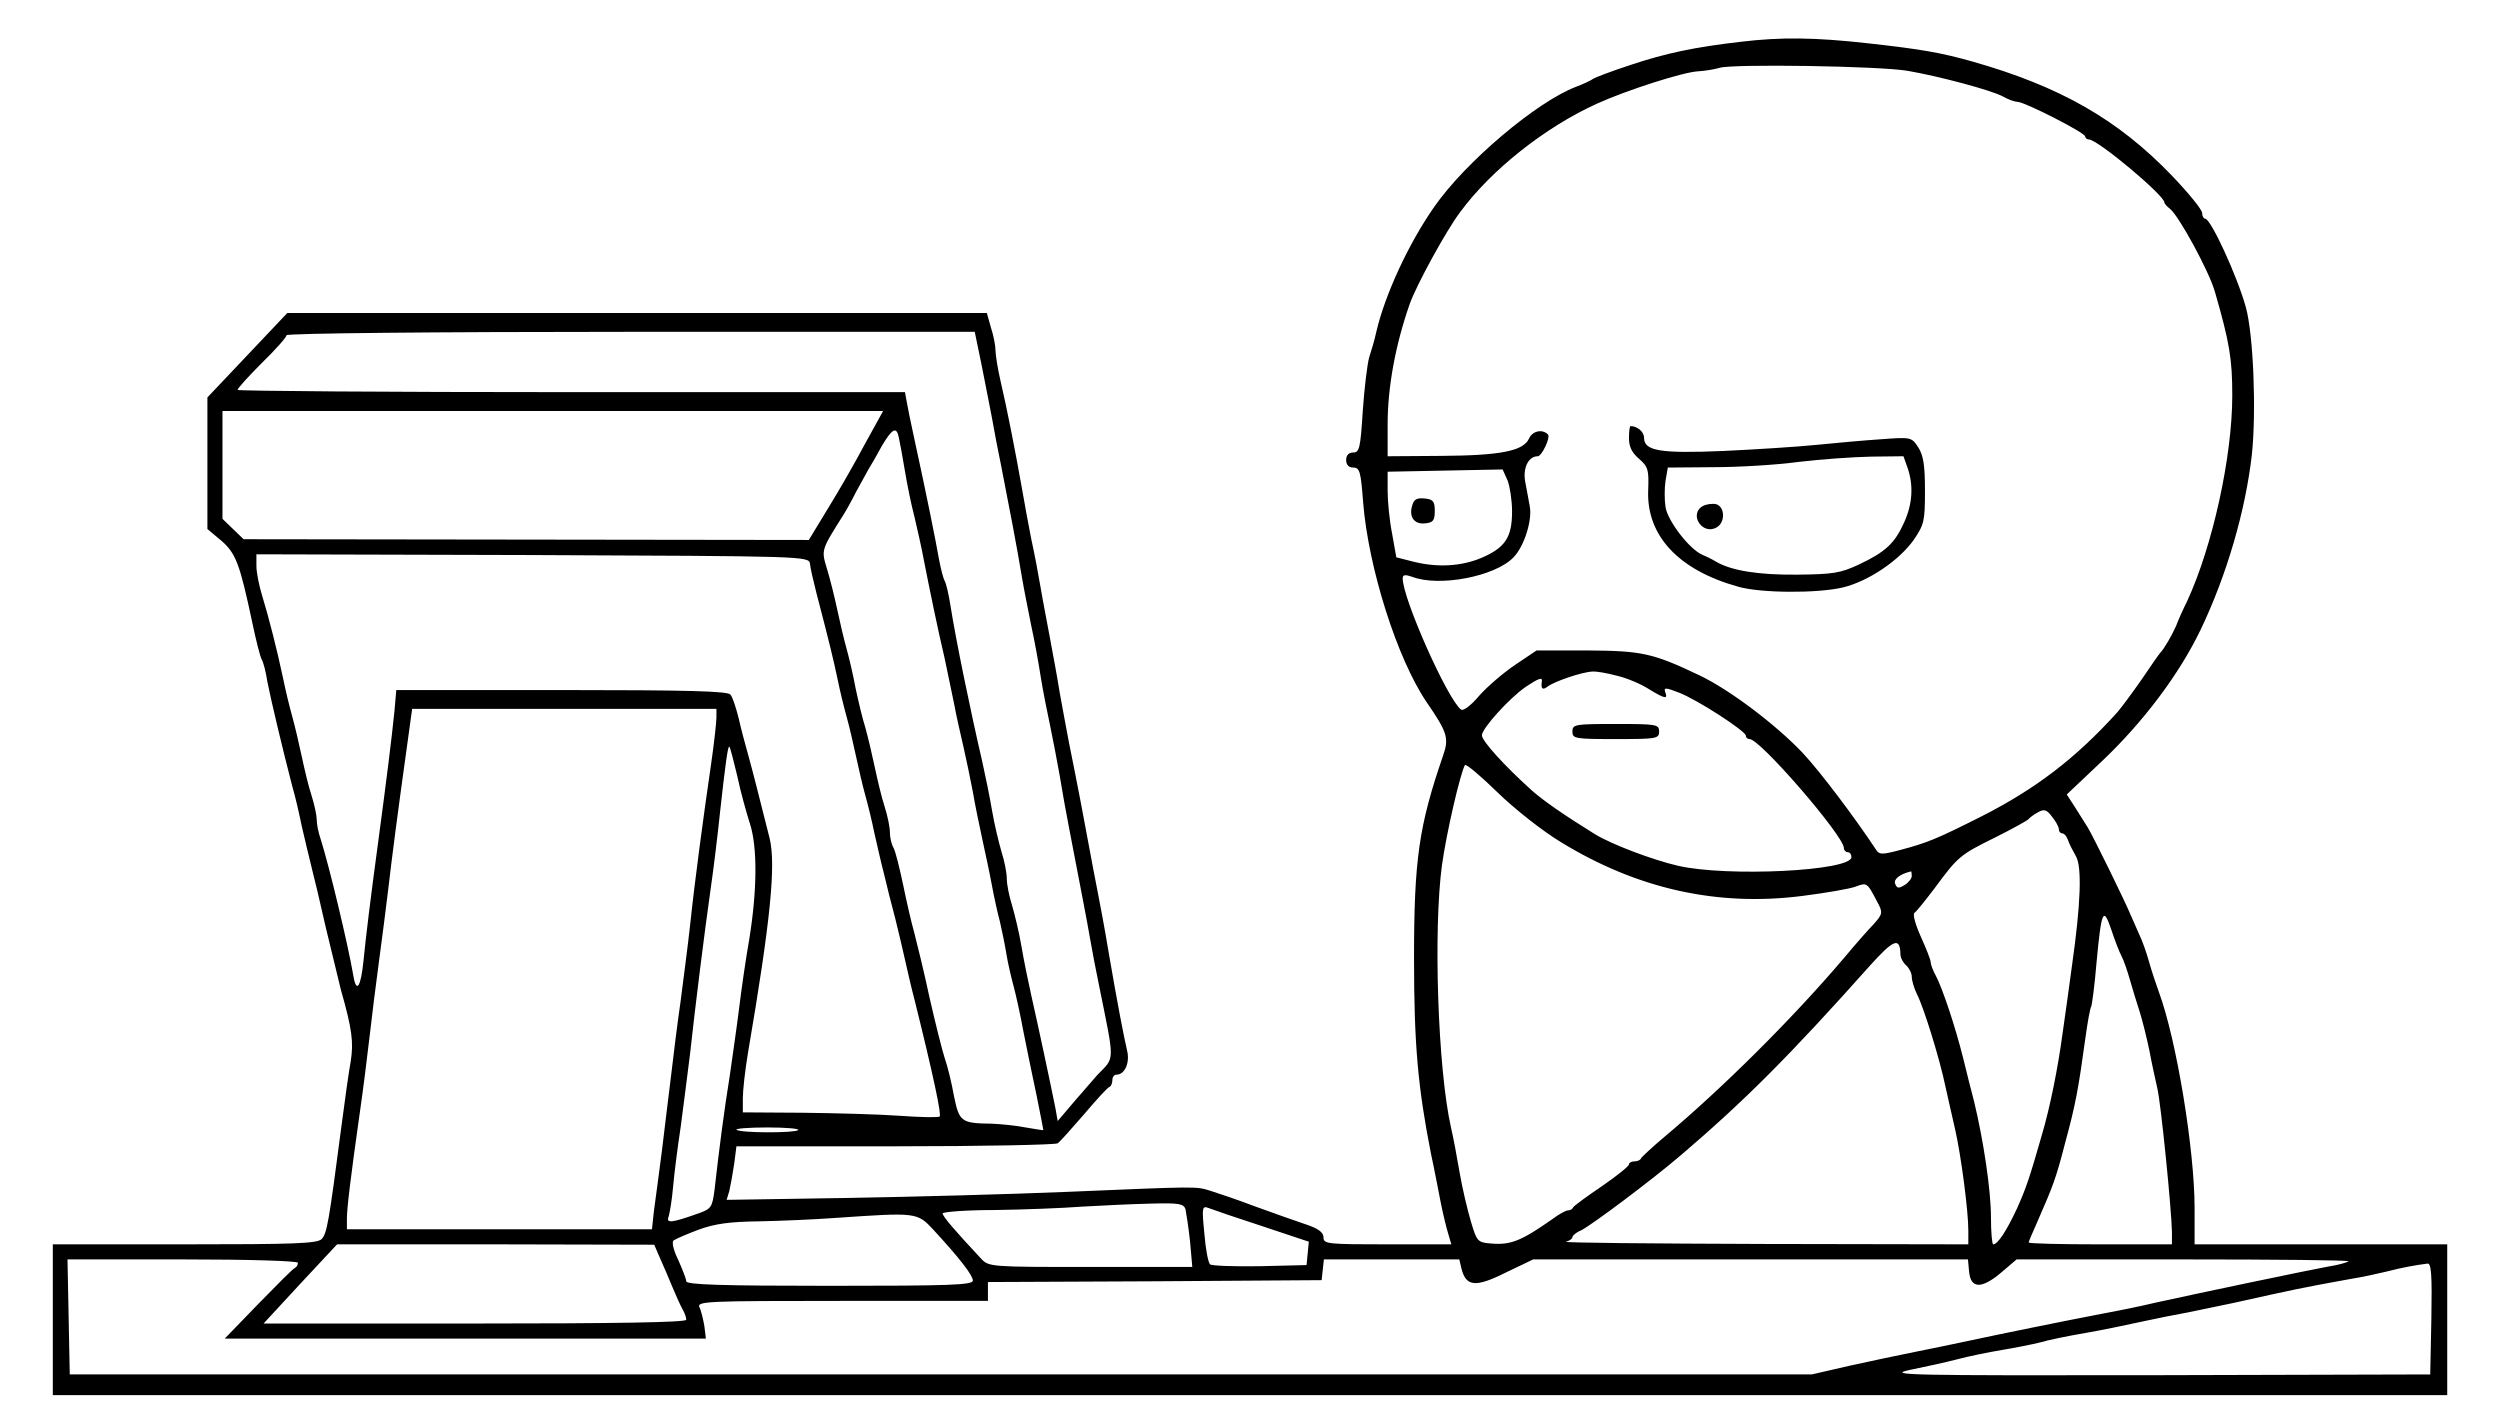 <?xml version="1.0" standalone="no"?>
<!DOCTYPE svg PUBLIC "-//W3C//DTD SVG 20010904//EN"
 "http://www.w3.org/TR/2001/REC-SVG-20010904/DTD/svg10.dtd">
<svg version="1.0" xmlns="http://www.w3.org/2000/svg"
 width="663pt" height="376pt" viewBox="0 0 663 376"
 preserveAspectRatio="xMidYMid meet">

<g transform="translate(0,376) scale(0.1,-0.1)"
fill="#000000" stroke="none">
<path d="M4615 3649 c-121 -14 -197 -30 -290 -61 -49 -16 -94 -33 -100 -37 -5
-4 -26 -14 -45 -21 -105 -40 -293 -199 -376 -318 -68 -97 -131 -233 -154 -332
-4 -19 -13 -50 -19 -68 -5 -18 -13 -83 -17 -143 -6 -97 -9 -109 -25 -109 -12
0 -19 -7 -19 -20 0 -13 7 -20 19 -20 17 0 20 -11 26 -92 14 -174 90 -415 169
-531 55 -80 59 -95 43 -141 -64 -186 -77 -275 -77 -537 0 -228 10 -341 45
-519 9 -41 20 -100 26 -130 6 -30 15 -67 20 -83 l8 -27 -170 0 c-158 0 -169 1
-169 18 0 14 -14 24 -47 35 -27 9 -86 30 -133 47 -47 18 -101 36 -120 42 -39
12 -28 12 -385 -3 -143 -6 -404 -13 -579 -16 l-319 -5 7 23 c3 13 9 45 13 72
l6 47 421 0 c232 0 426 4 431 8 6 4 37 39 70 77 33 39 63 72 68 73 4 2 7 10 7
18 0 8 5 14 11 14 22 0 36 32 28 64 -9 39 -25 121 -49 261 -10 61 -24 135 -30
165 -6 30 -15 78 -20 105 -10 56 -35 187 -55 285 -7 36 -18 97 -25 135 -6 39
-18 102 -25 140 -7 39 -19 99 -25 135 -6 36 -17 94 -25 130 -7 36 -18 94 -24
130 -18 102 -41 219 -57 287 -8 34 -14 72 -14 84 0 12 -5 39 -12 60 l-11 39
-927 0 -928 0 -106 -112 -106 -112 0 -174 0 -175 37 -31 c39 -34 49 -62 82
-217 10 -48 21 -91 25 -98 4 -6 11 -32 15 -59 9 -46 40 -177 66 -277 8 -27 19
-75 25 -105 7 -30 18 -77 25 -105 7 -27 25 -102 39 -165 15 -63 33 -137 40
-165 30 -105 34 -140 26 -190 -5 -27 -16 -106 -25 -175 -33 -253 -38 -281 -52
-296 -12 -12 -73 -14 -364 -14 l-349 0 0 -200 0 -200 3175 0 3175 0 0 200 0
200 -335 0 -335 0 0 96 c0 155 -48 447 -95 574 -7 19 -19 55 -26 80 -7 25 -18
56 -25 70 -6 14 -16 36 -22 50 -15 37 -101 212 -115 235 -7 11 -22 35 -34 54
l-22 34 93 88 c110 104 206 232 262 349 69 144 119 315 136 465 12 116 4 317
-16 390 -23 83 -93 235 -108 235 -4 0 -8 7 -8 15 0 9 -36 53 -80 99 -143 149
-297 237 -530 303 -82 23 -131 32 -275 48 -142 16 -232 17 -340 4z m445 -77
c81 -14 221 -51 252 -68 14 -8 31 -14 38 -14 19 0 180 -82 180 -92 0 -4 5 -8
10 -8 23 0 200 -148 200 -167 0 -3 7 -11 15 -17 23 -18 103 -164 119 -220 39
-135 46 -178 46 -275 0 -162 -52 -399 -120 -546 -11 -22 -24 -51 -29 -65 -11
-25 -32 -61 -41 -70 -3 -3 -25 -34 -49 -70 -25 -36 -54 -75 -65 -88 -110 -122
-217 -204 -361 -277 -121 -61 -144 -70 -215 -89 -49 -13 -56 -13 -65 1 -56 85
-149 208 -194 256 -71 75 -194 168 -274 206 -124 59 -152 65 -297 66 l-135 0
-58 -39 c-31 -21 -74 -58 -95 -82 -20 -24 -41 -40 -47 -36 -35 25 -155 294
-155 348 0 10 6 11 26 4 71 -27 219 1 268 52 28 29 50 98 43 135 -3 15 -8 45
-12 65 -7 36 8 68 33 68 11 0 35 51 27 58 -15 15 -41 9 -50 -11 -15 -33 -75
-45 -232 -46 l-143 -1 0 84 c0 100 21 213 59 321 18 50 96 193 133 242 82 112
226 226 363 288 79 36 232 85 270 86 17 1 41 5 55 9 32 11 427 5 500 -8z
m-2457 -779 c10 -49 22 -113 28 -143 5 -30 16 -86 24 -125 20 -102 43 -221 55
-295 6 -36 18 -94 25 -130 8 -36 19 -96 25 -135 6 -38 18 -97 25 -130 7 -33
18 -91 25 -130 6 -38 18 -104 26 -145 31 -162 46 -237 55 -290 5 -30 16 -86
24 -125 42 -208 42 -187 -5 -236 -8 -9 -35 -40 -60 -69 l-45 -53 -6 34 c-11
56 -48 229 -64 299 -8 36 -20 94 -26 130 -6 36 -18 85 -25 109 -8 25 -14 56
-14 71 0 15 -6 46 -14 71 -7 24 -19 73 -25 109 -6 36 -18 94 -26 130 -32 138
-71 328 -84 412 -5 32 -12 62 -16 68 -3 5 -10 31 -15 58 -8 46 -33 171 -66
322 -9 41 -18 85 -20 98 l-4 22 -885 0 c-487 0 -885 3 -885 6 0 4 29 36 65 72
36 35 65 68 65 73 0 5 389 9 913 9 l912 0 18 -87z m-309 -210 c-26 -49 -70
-126 -98 -171 l-51 -84 -750 1 -749 1 -28 27 -28 27 0 143 0 143 876 0 876 0
-48 -87z m90 15 c3 -13 10 -52 16 -88 6 -36 17 -90 25 -120 7 -30 19 -82 25
-115 16 -82 38 -188 55 -260 7 -33 18 -87 25 -120 6 -33 18 -85 25 -115 7 -30
18 -84 25 -120 6 -36 18 -92 25 -125 7 -33 19 -87 25 -120 6 -33 16 -78 22
-100 5 -22 13 -60 17 -85 4 -25 13 -63 19 -85 6 -22 18 -76 26 -120 9 -44 24
-120 35 -170 10 -49 18 -91 18 -92 -1 -1 -22 3 -47 7 -25 5 -65 9 -90 10 -81
1 -86 5 -100 73 -6 34 -17 80 -25 102 -7 22 -25 94 -40 160 -14 66 -33 143
-40 170 -8 28 -21 85 -30 129 -9 43 -20 87 -25 97 -6 10 -10 28 -10 42 0 13
-6 43 -14 68 -8 24 -19 71 -26 104 -7 33 -18 80 -25 105 -8 25 -19 72 -26 105
-6 33 -17 80 -24 105 -7 25 -18 72 -25 105 -7 33 -19 81 -27 107 -15 50 -16
48 44 143 7 11 22 38 33 60 12 22 27 49 33 60 7 11 23 39 36 63 28 47 39 52
45 20z m1626 -194 c0 -69 -18 -96 -80 -123 -54 -23 -118 -27 -184 -10 l-43 11
-11 62 c-7 35 -12 86 -12 114 l0 51 153 3 152 3 13 -29 c6 -15 12 -53 12 -82z
m-1862 -139 c1 -11 9 -46 17 -77 36 -138 45 -176 56 -228 6 -30 17 -75 24
-100 7 -25 18 -72 25 -105 7 -33 18 -80 25 -105 7 -25 18 -70 24 -100 7 -30
18 -80 26 -110 7 -30 20 -82 29 -115 8 -33 20 -82 26 -110 6 -27 17 -75 25
-105 51 -205 72 -306 67 -311 -4 -3 -52 -2 -107 2 -55 4 -171 7 -257 8 l-158
1 0 38 c0 20 6 75 14 122 60 351 74 497 57 567 -29 115 -43 171 -56 218 -8 28
-20 73 -26 100 -7 28 -16 56 -22 63 -7 9 -109 12 -448 12 l-438 0 -5 -57 c-7
-70 -22 -189 -42 -338 -23 -170 -33 -254 -40 -323 -7 -70 -19 -88 -27 -39 -14
82 -64 291 -87 363 -6 17 -10 39 -10 50 0 11 -6 40 -14 65 -8 24 -19 71 -26
104 -7 33 -18 80 -25 105 -7 25 -18 70 -24 100 -16 76 -39 166 -56 221 -8 26
-15 61 -15 78 l0 31 732 -2 c724 -3 733 -3 736 -23z m2140 -297 c26 -6 64 -22
84 -35 44 -27 52 -28 44 -8 -4 12 1 12 37 -2 49 -19 177 -102 177 -114 0 -5 4
-9 10 -9 28 0 250 -257 250 -289 0 -6 5 -11 10 -11 6 0 10 -6 10 -13 0 -37
-330 -53 -460 -23 -69 16 -176 57 -219 83 -84 52 -140 91 -170 118 -72 65
-131 130 -131 145 0 18 73 99 117 129 33 22 44 26 42 14 -3 -20 2 -24 15 -14
16 13 91 39 119 40 10 1 39 -4 65 -11z m-2388 -110 c0 -13 -6 -68 -14 -123
-21 -144 -44 -315 -56 -430 -6 -55 -18 -145 -25 -200 -8 -55 -19 -143 -25
-195 -6 -52 -18 -144 -25 -205 -8 -60 -17 -131 -21 -158 l-5 -47 -405 0 -404
0 0 28 c0 27 9 104 35 287 8 55 19 143 25 195 6 52 17 142 25 200 8 58 19 146
25 195 10 86 24 194 51 388 l12 87 404 0 403 0 0 -22z m55 -155 c9 -43 25
-100 34 -128 20 -62 19 -177 -2 -306 -9 -51 -21 -134 -27 -184 -6 -49 -18
-130 -25 -180 -14 -86 -28 -193 -40 -300 -6 -47 -9 -51 -43 -63 -70 -25 -86
-27 -79 -9 3 9 9 44 12 79 3 35 12 106 20 158 7 52 18 140 25 195 15 137 38
320 55 440 8 55 19 147 25 205 14 126 20 170 24 170 2 0 11 -35 21 -77z m2184
-176 c202 -124 415 -172 641 -143 63 8 127 19 142 25 29 11 30 10 55 -38 17
-31 17 -34 -9 -63 -13 -13 -48 -53 -78 -89 -136 -160 -322 -345 -476 -474 -32
-27 -60 -53 -62 -57 -2 -5 -10 -8 -18 -8 -8 0 -14 -4 -14 -8 0 -5 -33 -31 -72
-58 -40 -27 -74 -52 -76 -56 -2 -5 -8 -8 -14 -8 -5 0 -24 -10 -41 -23 -81 -57
-110 -69 -160 -65 -38 3 -40 4 -56 58 -9 30 -23 89 -30 130 -7 41 -17 95 -23
120 -35 156 -47 523 -24 695 12 87 49 245 61 266 3 4 42 -29 86 -72 45 -44
120 -103 168 -132z m1321 34 c0 -6 4 -11 9 -11 5 0 12 -8 15 -17 3 -10 13 -29
21 -43 17 -28 13 -129 -10 -290 -7 -52 -18 -133 -25 -180 -12 -90 -33 -196
-55 -270 -33 -115 -41 -139 -66 -195 -28 -60 -51 -95 -63 -95 -3 0 -6 32 -6
72 0 72 -20 205 -45 308 -8 30 -21 82 -29 115 -21 84 -55 185 -72 217 -8 14
-14 31 -14 37 0 6 -12 36 -26 67 -14 31 -22 59 -17 63 5 3 29 33 54 66 62 84
67 88 160 134 46 23 86 45 89 49 3 4 14 12 25 18 16 9 23 7 37 -12 10 -12 18
-27 18 -33z m-390 -124 c0 -7 -9 -18 -19 -24 -16 -10 -20 -9 -25 3 -5 12 12
26 42 33 1 1 2 -5 2 -12z m556 -212 c6 -11 16 -40 23 -65 7 -25 19 -63 26 -85
7 -22 18 -67 25 -100 6 -33 16 -78 21 -100 10 -41 38 -324 39 -382 l0 -33
-190 0 c-104 0 -190 2 -190 5 0 2 11 28 24 57 41 94 48 111 73 208 27 99 35
142 53 274 6 44 13 83 16 87 2 4 9 56 14 116 13 139 18 150 39 88 9 -27 21
-59 27 -70z m-586 4 c0 -9 7 -22 15 -29 8 -7 15 -21 15 -30 0 -10 6 -31 14
-47 18 -35 60 -171 75 -243 7 -30 18 -82 26 -115 16 -71 35 -216 35 -268 l0
-37 -542 1 c-299 1 -535 3 -525 6 9 2 17 8 17 12 0 4 10 13 23 18 28 14 187
133 263 198 169 144 290 265 503 504 63 70 80 77 81 30z m-2923 -466 c-9 -8
-155 -8 -164 1 -3 3 33 6 82 6 49 0 85 -3 82 -7z m1027 -210 c2 -10 8 -48 12
-85 l6 -68 -270 0 c-267 0 -270 0 -291 23 -70 75 -101 111 -101 119 0 4 62 9
138 9 75 1 180 5 232 9 52 3 134 7 182 8 75 2 87 0 92 -15z m204 -45 l123 -41
-3 -31 -3 -31 -124 -3 c-68 -1 -128 1 -132 5 -5 5 -12 42 -15 82 -7 70 -6 74
12 67 10 -4 74 -26 142 -48z m-872 -10 c69 -75 104 -120 104 -134 0 -12 -60
-14 -380 -14 -286 0 -380 3 -380 12 0 6 -10 31 -21 56 -12 24 -18 47 -13 52 5
4 35 17 67 29 44 16 83 21 160 22 56 1 147 5 202 9 218 15 217 15 261 -32z
m-725 -76 c9 -20 24 -55 33 -77 9 -22 21 -48 26 -57 6 -10 10 -22 10 -28 0 -7
-189 -10 -561 -10 l-560 0 97 105 98 105 420 0 421 -1 16 -37z m-961 -11 c0
-5 -3 -11 -7 -13 -5 -1 -48 -45 -97 -95 l-90 -93 638 0 638 0 -4 33 c-3 17 -8
40 -13 50 -7 16 15 17 379 17 l386 0 0 25 0 25 443 2 442 3 3 28 3 27 179 0
180 0 6 -25 c12 -47 37 -50 117 -10 l73 35 576 0 577 0 3 -32 c4 -46 33 -47
85 -3 l41 35 443 0 c243 0 440 -2 437 -5 -3 -3 -27 -10 -54 -14 -59 -11 -332
-68 -459 -96 -33 -8 -96 -21 -140 -29 -109 -21 -266 -53 -350 -71 -38 -8 -104
-22 -145 -30 -41 -8 -120 -25 -175 -37 l-100 -23 -2310 0 -2310 0 -3 153 -3
152 306 0 c178 0 305 -4 305 -9z m5658 -148 l-3 -148 -725 -2 c-659 -1 -719 0
-655 14 39 8 95 20 125 28 30 8 84 19 120 25 36 6 81 15 101 20 19 6 73 17
120 25 46 8 113 22 149 30 36 8 92 19 125 25 33 7 87 18 120 25 162 36 175 39
313 64 26 4 67 13 92 19 42 11 77 17 108 21 10 1 12 -32 10 -146z"/>
<path d="M4320 2598 c0 -23 8 -39 27 -55 24 -21 26 -29 24 -83 -5 -120 80
-212 239 -256 58 -17 209 -18 277 -2 67 16 149 71 188 126 28 41 30 50 30 131
0 67 -4 93 -18 115 -18 27 -19 27 -100 21 -45 -3 -122 -10 -172 -15 -49 -5
-160 -12 -245 -16 -167 -7 -210 0 -210 35 0 16 -18 31 -36 31 -2 0 -4 -14 -4
-32z m739 -79 c16 -47 13 -95 -9 -144 -25 -56 -50 -79 -120 -112 -49 -23 -68
-26 -165 -27 -103 -1 -175 11 -215 35 -8 5 -24 13 -36 18 -34 15 -91 89 -97
126 -3 19 -3 51 0 70 l6 35 121 1 c66 0 168 6 226 14 58 7 144 13 192 14 l86
1 11 -31z"/>
<path d="M4516 2418 c-38 -21 -2 -78 36 -57 24 13 23 55 -1 62 -10 2 -26 0
-35 -5z"/>
<path d="M3746 2422 c-11 -32 4 -53 33 -50 22 2 26 8 26 33 0 25 -4 31 -27 33
-19 2 -28 -2 -32 -16z"/>
<path d="M4170 1820 c0 -19 7 -20 115 -20 108 0 115 1 115 20 0 19 -7 20 -115
20 -108 0 -115 -1 -115 -20z"/>
</g>
</svg>
